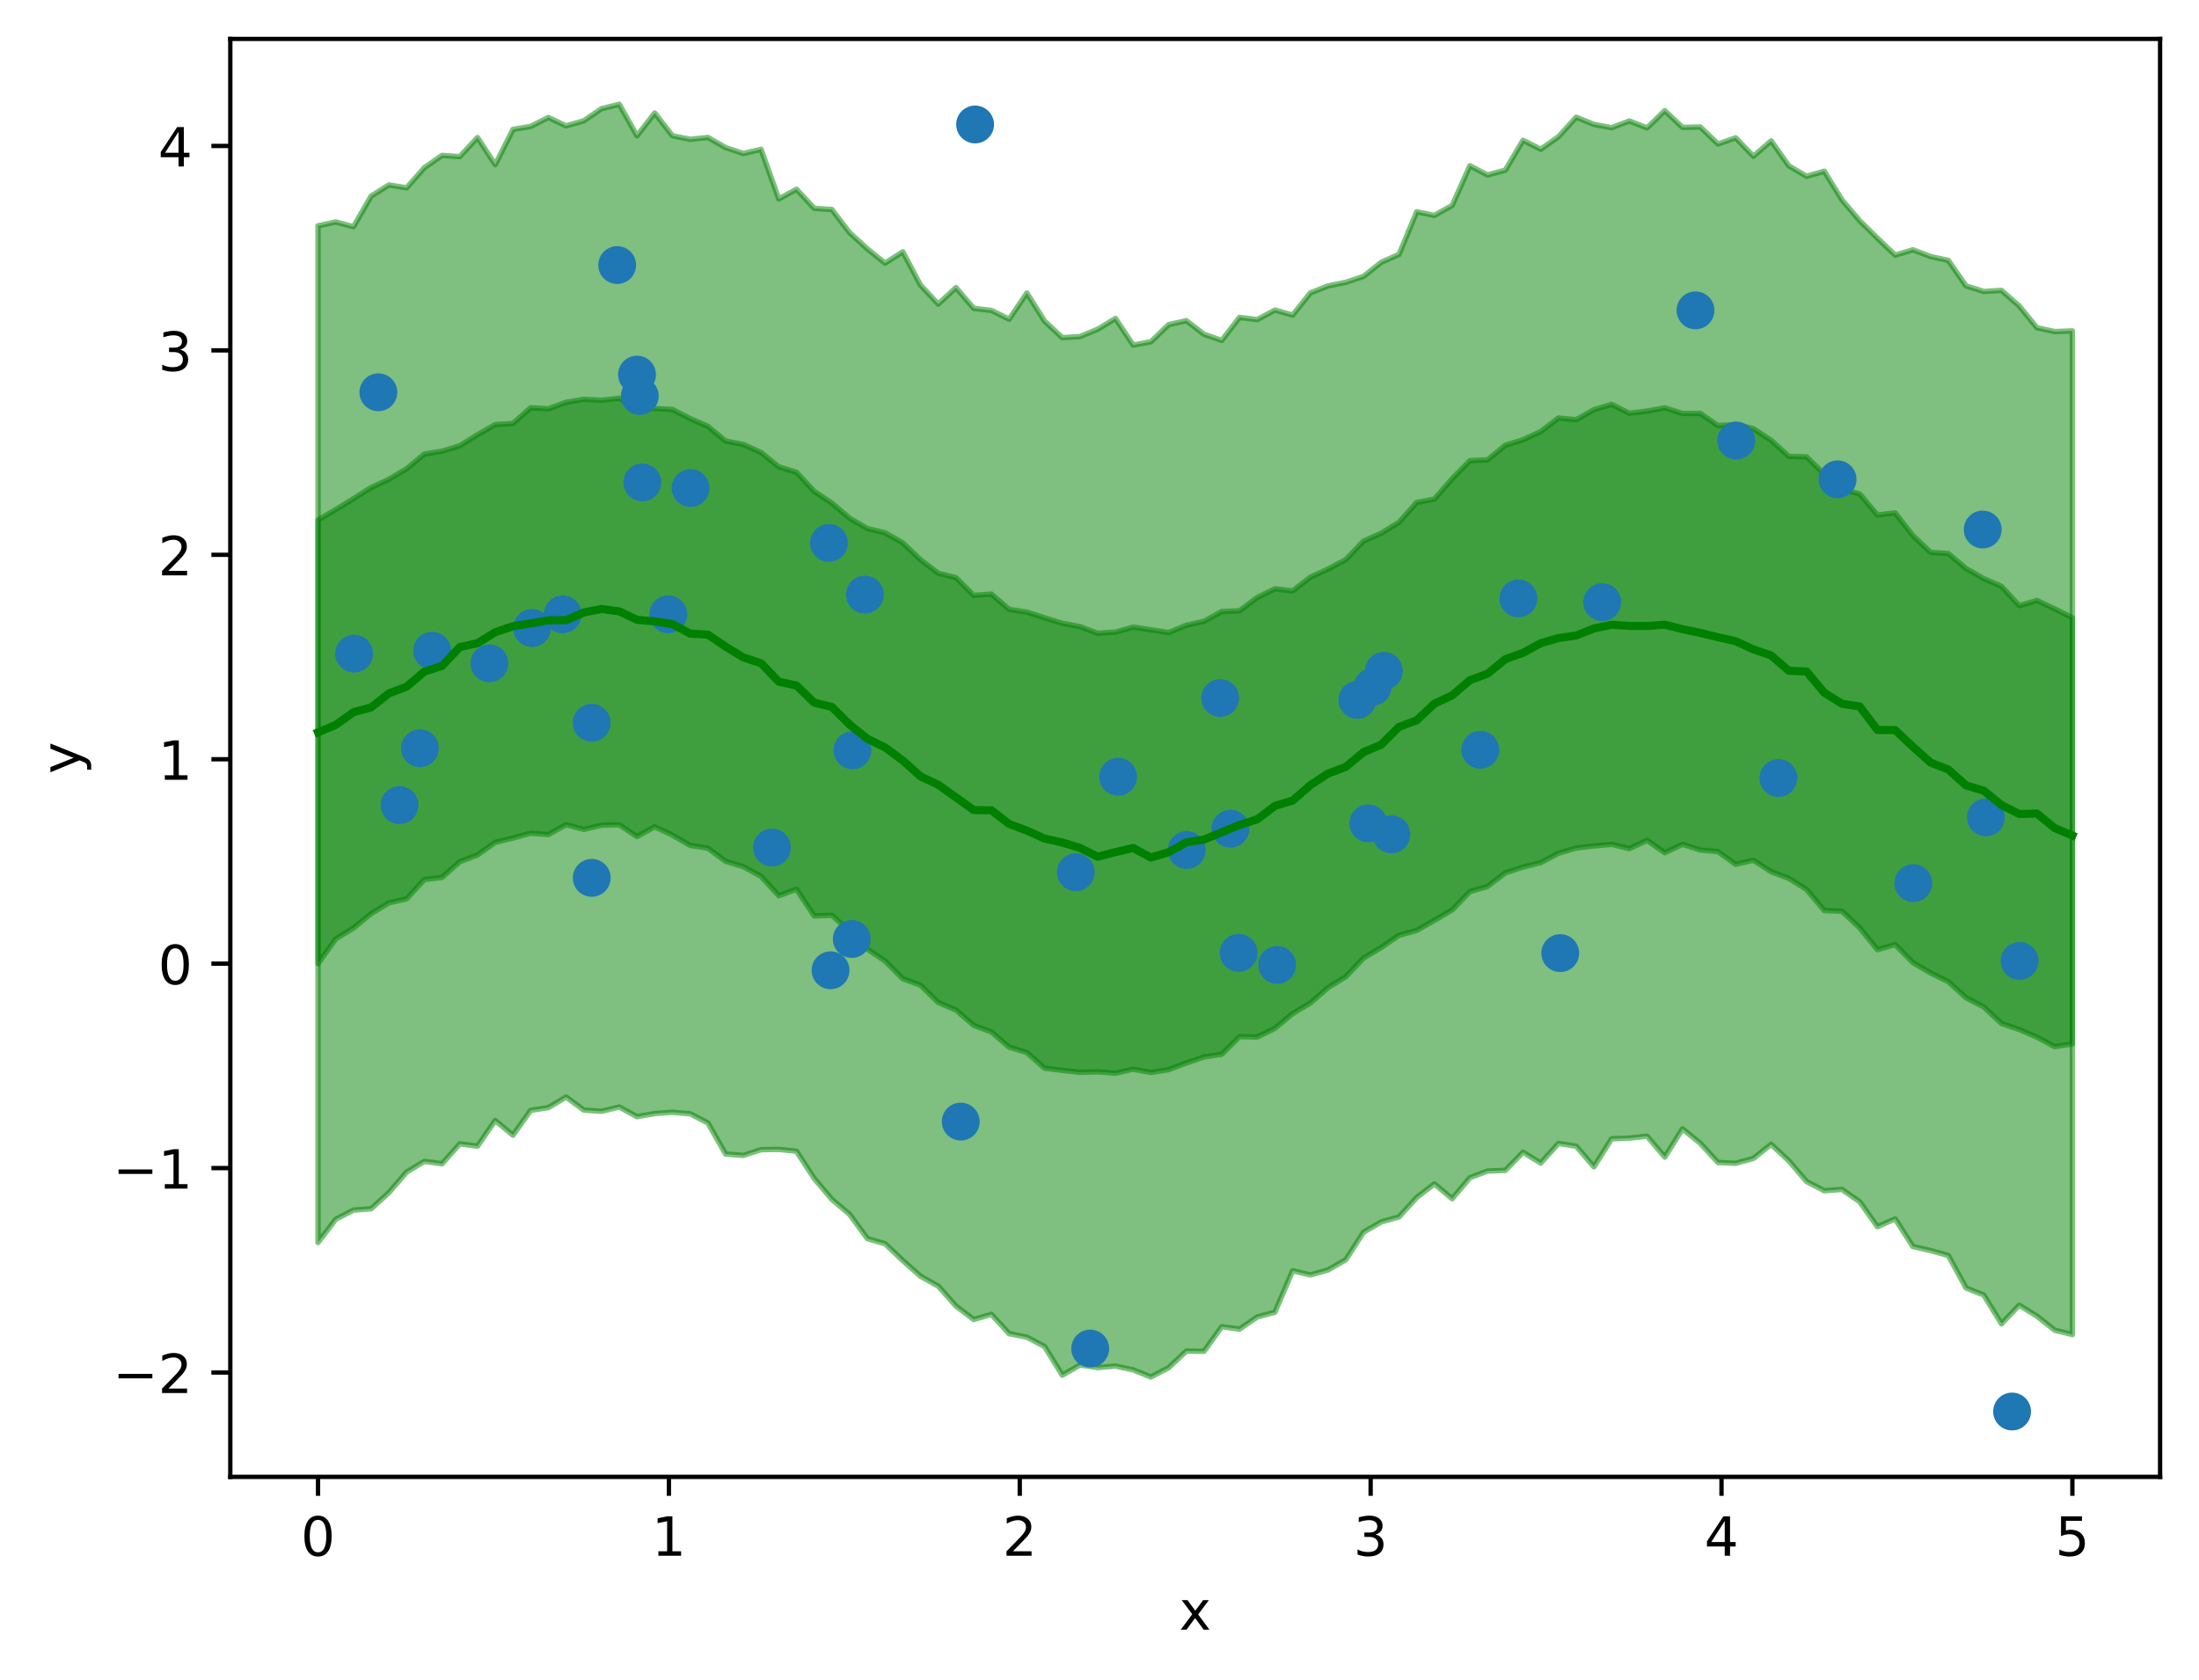 <?xml version="1.0" encoding="utf-8" standalone="no"?>
<!DOCTYPE svg PUBLIC "-//W3C//DTD SVG 1.1//EN"
  "http://www.w3.org/Graphics/SVG/1.1/DTD/svg11.dtd">
<!-- Created with matplotlib (https://matplotlib.org/) -->
<svg height="310.868pt" version="1.1" viewBox="0 0 406.94 310.868" width="406.94pt" xmlns="http://www.w3.org/2000/svg" xmlns:xlink="http://www.w3.org/1999/xlink">
 <defs>
  <style type="text/css">
*{stroke-linecap:butt;stroke-linejoin:round;}
  </style>
 </defs>
 <g id="figure_1">
  <g id="patch_1">
   <path d="M 0 310.868 
L 406.94 310.868 
L 406.94 0 
L 0 0 
z
" style="fill:#ffffff;"/>
  </g>
  <g id="axes_1">
   <g id="patch_2">
    <path d="M 42.62 273.312 
L 399.74 273.312 
L 399.74 7.2 
L 42.62 7.2 
z
" style="fill:#ffffff;"/>
   </g>
   <g id="PolyCollection_1">
    <defs>
     <path d="M 58.853 -214.63 
L 58.853 -132.532 
L 62.132 -137.123 
L 65.412 -139.139 
L 68.691 -141.794 
L 71.97 -143.788 
L 75.25 -144.539 
L 78.529 -148.103 
L 81.808 -148.494 
L 85.088 -151.41 
L 88.367 -152.657 
L 91.646 -154.976 
L 94.926 -155.791 
L 98.205 -156.673 
L 101.484 -156.432 
L 104.764 -158.258 
L 108.043 -157.376 
L 111.322 -158.159 
L 114.602 -158.241 
L 117.881 -156.054 
L 121.16 -157.865 
L 124.44 -156.323 
L 127.719 -154.416 
L 130.998 -153.906 
L 134.278 -151.483 
L 137.557 -150.489 
L 140.837 -148.697 
L 144.116 -145.109 
L 147.395 -146.311 
L 150.675 -141.37 
L 153.954 -141.485 
L 157.233 -138.543 
L 160.513 -135.222 
L 163.792 -133.025 
L 167.071 -129.745 
L 170.351 -128.547 
L 173.63 -125.35 
L 176.909 -123.96 
L 180.189 -121.117 
L 183.468 -119.895 
L 186.747 -117.093 
L 190.027 -116.089 
L 193.306 -113.184 
L 196.585 -112.786 
L 199.865 -112.421 
L 203.144 -112.516 
L 206.423 -112.261 
L 209.703 -113.004 
L 212.982 -112.394 
L 216.261 -112.921 
L 219.541 -114.155 
L 222.82 -115.276 
L 226.099 -115.783 
L 229.379 -119.032 
L 232.658 -118.951 
L 235.937 -120.574 
L 239.217 -123.297 
L 242.496 -125.249 
L 245.775 -128.112 
L 249.055 -130.13 
L 252.334 -133.566 
L 255.613 -135.535 
L 258.893 -137.779 
L 262.172 -138.681 
L 265.451 -140.557 
L 268.731 -142.471 
L 272.01 -145.882 
L 275.289 -146.831 
L 278.569 -149.347 
L 281.848 -150.405 
L 285.127 -151.239 
L 288.407 -152.97 
L 291.686 -153.932 
L 294.965 -154.321 
L 298.245 -154.615 
L 301.524 -153.824 
L 304.803 -155.361 
L 308.083 -153.071 
L 311.362 -154.626 
L 314.641 -153.571 
L 317.921 -153.273 
L 321.2 -150.924 
L 324.479 -151.681 
L 327.759 -149.555 
L 331.038 -148.322 
L 334.318 -146.265 
L 337.597 -142.369 
L 340.876 -142.242 
L 344.156 -139.155 
L 347.435 -135.117 
L 350.714 -136.067 
L 353.994 -132.73 
L 357.273 -130.809 
L 360.552 -129.202 
L 363.832 -126.222 
L 367.111 -124.532 
L 370.39 -121.461 
L 373.67 -120.351 
L 376.949 -118.939 
L 380.228 -117.182 
L 383.508 -117.689 
L 383.508 -196.544 
L 383.508 -196.544 
L 380.228 -198.189 
L 376.949 -199.747 
L 373.67 -198.78 
L 370.39 -202.356 
L 367.111 -203.777 
L 363.832 -205.658 
L 360.552 -208.424 
L 357.273 -208.641 
L 353.994 -211.747 
L 350.714 -215.951 
L 347.435 -215.558 
L 344.156 -219.442 
L 340.876 -220.392 
L 337.597 -223.114 
L 334.318 -226.326 
L 331.038 -226.4 
L 327.759 -229.373 
L 324.479 -231.535 
L 321.2 -232.301 
L 317.921 -232.1 
L 314.641 -234.356 
L 311.362 -234.355 
L 308.083 -235.39 
L 304.803 -234.79 
L 301.524 -234.386 
L 298.245 -236.035 
L 294.965 -235.041 
L 291.686 -233.198 
L 288.407 -233.506 
L 285.127 -231.001 
L 281.848 -229.49 
L 278.569 -228.472 
L 275.289 -225.765 
L 272.01 -225.609 
L 268.731 -222.275 
L 265.451 -218.505 
L 262.172 -217.881 
L 258.893 -214.199 
L 255.613 -212.19 
L 252.334 -210.735 
L 249.055 -207.306 
L 245.775 -205.561 
L 242.496 -204.046 
L 239.217 -201.519 
L 235.937 -201.896 
L 232.658 -200.285 
L 229.379 -197.819 
L 226.099 -197.704 
L 222.82 -195.88 
L 219.541 -195.146 
L 216.261 -193.807 
L 212.982 -194.313 
L 209.703 -194.81 
L 206.423 -193.89 
L 203.144 -193.663 
L 199.865 -194.902 
L 196.585 -195.525 
L 193.306 -196.539 
L 190.027 -197.59 
L 186.747 -198.093 
L 183.468 -200.925 
L 180.189 -200.681 
L 176.909 -203.963 
L 173.63 -204.786 
L 170.351 -207.277 
L 167.071 -210.387 
L 163.792 -212.263 
L 160.513 -213.044 
L 157.233 -214.961 
L 153.954 -217.751 
L 150.675 -219.934 
L 147.395 -223.472 
L 144.116 -224.476 
L 140.837 -227.133 
L 137.557 -228.613 
L 134.278 -229.251 
L 130.998 -231.971 
L 127.719 -233.401 
L 124.44 -235.086 
L 121.16 -235.272 
L 117.881 -235.059 
L 114.602 -237.166 
L 111.322 -236.789 
L 108.043 -236.971 
L 104.764 -236.419 
L 101.484 -235.213 
L 98.205 -235.406 
L 94.926 -232.494 
L 91.646 -232.289 
L 88.367 -230.408 
L 85.088 -228.373 
L 81.808 -227.364 
L 78.529 -226.836 
L 75.25 -224.118 
L 71.97 -222.169 
L 68.691 -220.642 
L 65.412 -218.572 
L 62.132 -216.568 
L 58.853 -214.63 
z
" id="mb473aaf867" style="stroke:#008000;stroke-opacity:0.5;"/>
    </defs>
    <g clip-path="url(#p8afc4ae739)">
     <use style="fill:#008000;fill-opacity:0.5;stroke:#008000;stroke-opacity:0.5;" x="0" xlink:href="#mb473aaf867" y="310.868"/>
    </g>
   </g>
   <g id="PolyCollection_2">
    <defs>
     <path d="M 58.853 -269.085 
L 58.853 -80.921 
L 62.132 -85.234 
L 65.412 -86.919 
L 68.691 -87.182 
L 71.97 -90.158 
L 75.25 -93.962 
L 78.529 -95.951 
L 81.808 -95.505 
L 85.088 -99.187 
L 88.367 -98.755 
L 91.646 -103.508 
L 94.926 -100.787 
L 98.205 -105.383 
L 101.484 -105.892 
L 104.764 -107.848 
L 108.043 -105.433 
L 111.322 -105.21 
L 114.602 -106.004 
L 117.881 -104.214 
L 121.16 -104.795 
L 124.44 -105.03 
L 127.719 -104.755 
L 130.998 -103.061 
L 134.278 -97.297 
L 137.557 -97.047 
L 140.837 -98.107 
L 144.116 -98.158 
L 147.395 -97.814 
L 150.675 -92.778 
L 153.954 -88.905 
L 157.233 -86.14 
L 160.513 -81.644 
L 163.792 -80.705 
L 167.071 -77.588 
L 170.351 -74.685 
L 173.63 -72.857 
L 176.909 -69.166 
L 180.189 -66.678 
L 183.468 -67.628 
L 186.747 -64.059 
L 190.027 -63.411 
L 193.306 -61.683 
L 196.585 -56.379 
L 199.865 -58.263 
L 203.144 -57.778 
L 206.423 -58.057 
L 209.703 -57.359 
L 212.982 -56.042 
L 216.261 -57.757 
L 219.541 -60.837 
L 222.82 -60.794 
L 226.099 -65.346 
L 229.379 -64.903 
L 232.658 -67.14 
L 235.937 -68.034 
L 239.217 -75.698 
L 242.496 -74.929 
L 245.775 -75.85 
L 249.055 -77.744 
L 252.334 -82.837 
L 255.613 -84.743 
L 258.893 -85.663 
L 262.172 -89.259 
L 265.451 -91.783 
L 268.731 -89.025 
L 272.01 -92.918 
L 275.289 -94.154 
L 278.569 -94.276 
L 281.848 -97.629 
L 285.127 -95.632 
L 288.407 -99.263 
L 291.686 -98.744 
L 294.965 -94.937 
L 298.245 -100.126 
L 301.524 -100.242 
L 304.803 -100.607 
L 308.083 -96.741 
L 311.362 -101.962 
L 314.641 -99.301 
L 317.921 -95.736 
L 321.2 -95.589 
L 324.479 -96.482 
L 327.759 -99.098 
L 331.038 -96.042 
L 334.318 -92.216 
L 337.597 -90.511 
L 340.876 -90.752 
L 344.156 -88.461 
L 347.435 -83.853 
L 350.714 -85.306 
L 353.994 -80.179 
L 357.273 -79.437 
L 360.552 -78.509 
L 363.832 -72.515 
L 367.111 -71.199 
L 370.39 -65.887 
L 373.67 -69.33 
L 376.949 -67.304 
L 380.228 -64.706 
L 383.508 -63.896 
L 383.508 -249.629 
L 383.508 -249.629 
L 380.228 -249.507 
L 376.949 -250.22 
L 373.67 -254.247 
L 370.39 -257.128 
L 367.111 -256.927 
L 363.832 -257.965 
L 360.552 -262.68 
L 357.273 -263.399 
L 353.994 -264.642 
L 350.714 -263.655 
L 347.435 -266.791 
L 344.156 -270.013 
L 340.876 -273.861 
L 337.597 -279.181 
L 334.318 -278.24 
L 331.038 -280.18 
L 327.759 -284.8 
L 324.479 -281.953 
L 321.2 -285.364 
L 317.921 -284.223 
L 314.641 -287.372 
L 311.362 -287.289 
L 308.083 -290.389 
L 304.803 -287.202 
L 301.524 -288.482 
L 298.245 -287.23 
L 294.965 -287.848 
L 291.686 -289.178 
L 288.407 -285.566 
L 285.127 -283.25 
L 281.848 -284.901 
L 278.569 -279.382 
L 275.289 -278.485 
L 272.01 -280.194 
L 268.731 -272.845 
L 265.451 -271.005 
L 262.172 -271.68 
L 258.893 -263.785 
L 255.613 -262.333 
L 252.334 -259.723 
L 249.055 -258.624 
L 245.775 -257.965 
L 242.496 -256.669 
L 239.217 -252.555 
L 235.937 -253.485 
L 232.658 -251.72 
L 229.379 -252.128 
L 226.099 -247.87 
L 222.82 -249.002 
L 219.541 -251.524 
L 216.261 -250.79 
L 212.982 -247.622 
L 209.703 -247.01 
L 206.423 -251.933 
L 203.144 -249.943 
L 199.865 -248.592 
L 196.585 -248.384 
L 193.306 -251.437 
L 190.027 -256.636 
L 186.747 -251.793 
L 183.468 -253.424 
L 180.189 -253.806 
L 176.909 -257.642 
L 173.63 -254.589 
L 170.351 -258.107 
L 167.071 -264.264 
L 163.792 -262.171 
L 160.513 -264.813 
L 157.233 -267.799 
L 153.954 -272.09 
L 150.675 -272.318 
L 147.395 -275.844 
L 144.116 -274.051 
L 140.837 -283.233 
L 137.557 -282.456 
L 134.278 -283.564 
L 130.998 -285.437 
L 127.719 -285.083 
L 124.44 -285.748 
L 121.16 -289.956 
L 117.881 -285.734 
L 114.602 -291.572 
L 111.322 -290.754 
L 108.043 -288.52 
L 104.764 -287.57 
L 101.484 -289.126 
L 98.205 -287.477 
L 94.926 -286.916 
L 91.646 -280.394 
L 88.367 -285.417 
L 85.088 -281.889 
L 81.808 -282.108 
L 78.529 -279.828 
L 75.25 -276.11 
L 71.97 -276.644 
L 68.691 -274.585 
L 65.412 -268.911 
L 62.132 -269.794 
L 58.853 -269.085 
z
" id="m0416015709" style="stroke:#008000;stroke-opacity:0.5;"/>
    </defs>
    <g clip-path="url(#p8afc4ae739)">
     <use style="fill:#008000;fill-opacity:0.5;stroke:#008000;stroke-opacity:0.5;" x="0" xlink:href="#m0416015709" y="310.868"/>
    </g>
   </g>
   <g id="PathCollection_1">
    <defs>
     <path d="M 0 3 
C 0.796 3 1.559 2.684 2.121 2.121 
C 2.684 1.559 3 0.796 3 0 
C 3 -0.796 2.684 -1.559 2.121 -2.121 
C 1.559 -2.684 0.796 -3 0 -3 
C -0.796 -3 -1.559 -2.684 -2.121 -2.121 
C -2.684 -1.559 -3 -0.796 -3 0 
C -3 0.796 -2.684 1.559 -2.121 2.121 
C -1.559 2.684 -0.796 3 0 3 
z
" id="m4a8680631d" style="stroke:#1f77b4;"/>
    </defs>
    <g clip-path="url(#p8afc4ae739)">
     <use style="fill:#1f77b4;stroke:#1f77b4;" x="180.449" xlink:href="#m4a8680631d" y="23.033"/>
     <use style="fill:#1f77b4;stroke:#1f77b4;" x="367.507" xlink:href="#m4a8680631d" y="151.267"/>
     <use style="fill:#1f77b4;stroke:#1f77b4;" x="296.498" xlink:href="#m4a8680631d" y="111.436"/>
     <use style="fill:#1f77b4;stroke:#1f77b4;" x="253.21" xlink:href="#m4a8680631d" y="152.375"/>
     <use style="fill:#1f77b4;stroke:#1f77b4;" x="109.505" xlink:href="#m4a8680631d" y="162.459"/>
     <use style="fill:#1f77b4;stroke:#1f77b4;" x="109.497" xlink:href="#m4a8680631d" y="133.757"/>
     <use style="fill:#1f77b4;stroke:#1f77b4;" x="77.71" xlink:href="#m4a8680631d" y="138.476"/>
     <use style="fill:#1f77b4;stroke:#1f77b4;" x="340.061" xlink:href="#m4a8680631d" y="88.704"/>
     <use style="fill:#1f77b4;stroke:#1f77b4;" x="254.008" xlink:href="#m4a8680631d" y="127.108"/>
     <use style="fill:#1f77b4;stroke:#1f77b4;" x="288.732" xlink:href="#m4a8680631d" y="176.385"/>
     <use style="fill:#1f77b4;stroke:#1f77b4;" x="65.536" xlink:href="#m4a8680631d" y="120.962"/>
     <use style="fill:#1f77b4;stroke:#1f77b4;" x="373.739" xlink:href="#m4a8680631d" y="177.832"/>
     <use style="fill:#1f77b4;stroke:#1f77b4;" x="329.109" xlink:href="#m4a8680631d" y="143.986"/>
     <use style="fill:#1f77b4;stroke:#1f77b4;" x="127.79" xlink:href="#m4a8680631d" y="90.318"/>
     <use style="fill:#1f77b4;stroke:#1f77b4;" x="117.883" xlink:href="#m4a8680631d" y="69.326"/>
     <use style="fill:#1f77b4;stroke:#1f77b4;" x="118.396" xlink:href="#m4a8680631d" y="73.288"/>
     <use style="fill:#1f77b4;stroke:#1f77b4;" x="157.627" xlink:href="#m4a8680631d" y="173.766"/>
     <use style="fill:#1f77b4;stroke:#1f77b4;" x="229.218" xlink:href="#m4a8680631d" y="176.34"/>
     <use style="fill:#1f77b4;stroke:#1f77b4;" x="199.086" xlink:href="#m4a8680631d" y="161.415"/>
     <use style="fill:#1f77b4;stroke:#1f77b4;" x="153.402" xlink:href="#m4a8680631d" y="100.476"/>
     <use style="fill:#1f77b4;stroke:#1f77b4;" x="257.494" xlink:href="#m4a8680631d" y="154.418"/>
     <use style="fill:#1f77b4;stroke:#1f77b4;" x="104.14" xlink:href="#m4a8680631d" y="113.687"/>
     <use style="fill:#1f77b4;stroke:#1f77b4;" x="153.699" xlink:href="#m4a8680631d" y="179.562"/>
     <use style="fill:#1f77b4;stroke:#1f77b4;" x="177.794" xlink:href="#m4a8680631d" y="207.562"/>
     <use style="fill:#1f77b4;stroke:#1f77b4;" x="206.918" xlink:href="#m4a8680631d" y="143.746"/>
     <use style="fill:#1f77b4;stroke:#1f77b4;" x="313.764" xlink:href="#m4a8680631d" y="57.433"/>
     <use style="fill:#1f77b4;stroke:#1f77b4;" x="123.678" xlink:href="#m4a8680631d" y="113.685"/>
     <use style="fill:#1f77b4;stroke:#1f77b4;" x="225.802" xlink:href="#m4a8680631d" y="129.172"/>
     <use style="fill:#1f77b4;stroke:#1f77b4;" x="251.183" xlink:href="#m4a8680631d" y="129.526"/>
     <use style="fill:#1f77b4;stroke:#1f77b4;" x="73.933" xlink:href="#m4a8680631d" y="148.995"/>
     <use style="fill:#1f77b4;stroke:#1f77b4;" x="256.095" xlink:href="#m4a8680631d" y="124.146"/>
     <use style="fill:#1f77b4;stroke:#1f77b4;" x="114.214" xlink:href="#m4a8680631d" y="49.054"/>
     <use style="fill:#1f77b4;stroke:#1f77b4;" x="79.972" xlink:href="#m4a8680631d" y="120.419"/>
     <use style="fill:#1f77b4;stroke:#1f77b4;" x="366.913" xlink:href="#m4a8680631d" y="97.992"/>
     <use style="fill:#1f77b4;stroke:#1f77b4;" x="372.35" xlink:href="#m4a8680631d" y="261.216"/>
     <use style="fill:#1f77b4;stroke:#1f77b4;" x="321.303" xlink:href="#m4a8680631d" y="81.534"/>
     <use style="fill:#1f77b4;stroke:#1f77b4;" x="157.747" xlink:href="#m4a8680631d" y="138.857"/>
     <use style="fill:#1f77b4;stroke:#1f77b4;" x="90.563" xlink:href="#m4a8680631d" y="122.754"/>
     <use style="fill:#1f77b4;stroke:#1f77b4;" x="280.992" xlink:href="#m4a8680631d" y="110.746"/>
     <use style="fill:#1f77b4;stroke:#1f77b4;" x="201.751" xlink:href="#m4a8680631d" y="249.565"/>
     <use style="fill:#1f77b4;stroke:#1f77b4;" x="98.473" xlink:href="#m4a8680631d" y="116.217"/>
     <use style="fill:#1f77b4;stroke:#1f77b4;" x="219.614" xlink:href="#m4a8680631d" y="157.304"/>
     <use style="fill:#1f77b4;stroke:#1f77b4;" x="70.017" xlink:href="#m4a8680631d" y="72.597"/>
     <use style="fill:#1f77b4;stroke:#1f77b4;" x="354.068" xlink:href="#m4a8680631d" y="163.43"/>
     <use style="fill:#1f77b4;stroke:#1f77b4;" x="142.867" xlink:href="#m4a8680631d" y="156.847"/>
     <use style="fill:#1f77b4;stroke:#1f77b4;" x="273.944" xlink:href="#m4a8680631d" y="138.754"/>
     <use style="fill:#1f77b4;stroke:#1f77b4;" x="160.051" xlink:href="#m4a8680631d" y="110.04"/>
     <use style="fill:#1f77b4;stroke:#1f77b4;" x="227.695" xlink:href="#m4a8680631d" y="153.355"/>
     <use style="fill:#1f77b4;stroke:#1f77b4;" x="236.345" xlink:href="#m4a8680631d" y="178.577"/>
     <use style="fill:#1f77b4;stroke:#1f77b4;" x="118.867" xlink:href="#m4a8680631d" y="89.282"/>
    </g>
   </g>
   <g id="matplotlib.axis_1">
    <g id="xtick_1">
     <g id="line2d_1">
      <defs>
       <path d="M 0 0 
L 0 3.5 
" id="m267731d28a" style="stroke:#000000;stroke-width:0.8;"/>
      </defs>
      <g>
       <use style="stroke:#000000;stroke-width:0.8;" x="58.853" xlink:href="#m267731d28a" y="273.312"/>
      </g>
     </g>
     <g id="text_1">
      <!-- 0 -->
      <defs>
       <path d="M 31.781 66.406 
Q 24.172 66.406 20.328 58.906 
Q 16.5 51.422 16.5 36.375 
Q 16.5 21.391 20.328 13.891 
Q 24.172 6.391 31.781 6.391 
Q 39.453 6.391 43.281 13.891 
Q 47.125 21.391 47.125 36.375 
Q 47.125 51.422 43.281 58.906 
Q 39.453 66.406 31.781 66.406 
z
M 31.781 74.219 
Q 44.047 74.219 50.516 64.516 
Q 56.984 54.828 56.984 36.375 
Q 56.984 17.969 50.516 8.266 
Q 44.047 -1.422 31.781 -1.422 
Q 19.531 -1.422 13.062 8.266 
Q 6.594 17.969 6.594 36.375 
Q 6.594 54.828 13.062 64.516 
Q 19.531 74.219 31.781 74.219 
z
" id="DejaVuSans-48"/>
      </defs>
      <g transform="translate(55.672 287.91)scale(0.1 -0.1)">
       <use xlink:href="#DejaVuSans-48"/>
      </g>
     </g>
    </g>
    <g id="xtick_2">
     <g id="line2d_2">
      <g>
       <use style="stroke:#000000;stroke-width:0.8;" x="123.784" xlink:href="#m267731d28a" y="273.312"/>
      </g>
     </g>
     <g id="text_2">
      <!-- 1 -->
      <defs>
       <path d="M 12.406 8.297 
L 28.516 8.297 
L 28.516 63.922 
L 10.984 60.406 
L 10.984 69.391 
L 28.422 72.906 
L 38.281 72.906 
L 38.281 8.297 
L 54.391 8.297 
L 54.391 0 
L 12.406 0 
z
" id="DejaVuSans-49"/>
      </defs>
      <g transform="translate(120.603 287.91)scale(0.1 -0.1)">
       <use xlink:href="#DejaVuSans-49"/>
      </g>
     </g>
    </g>
    <g id="xtick_3">
     <g id="line2d_3">
      <g>
       <use style="stroke:#000000;stroke-width:0.8;" x="188.715" xlink:href="#m267731d28a" y="273.312"/>
      </g>
     </g>
     <g id="text_3">
      <!-- 2 -->
      <defs>
       <path d="M 19.188 8.297 
L 53.609 8.297 
L 53.609 0 
L 7.328 0 
L 7.328 8.297 
Q 12.938 14.109 22.625 23.891 
Q 32.328 33.688 34.812 36.531 
Q 39.547 41.844 41.422 45.531 
Q 43.312 49.219 43.312 52.781 
Q 43.312 58.594 39.234 62.25 
Q 35.156 65.922 28.609 65.922 
Q 23.969 65.922 18.812 64.312 
Q 13.672 62.703 7.812 59.422 
L 7.812 69.391 
Q 13.766 71.781 18.938 73 
Q 24.125 74.219 28.422 74.219 
Q 39.75 74.219 46.484 68.547 
Q 53.219 62.891 53.219 53.422 
Q 53.219 48.922 51.531 44.891 
Q 49.859 40.875 45.406 35.406 
Q 44.188 33.984 37.641 27.219 
Q 31.109 20.453 19.188 8.297 
z
" id="DejaVuSans-50"/>
      </defs>
      <g transform="translate(185.534 287.91)scale(0.1 -0.1)">
       <use xlink:href="#DejaVuSans-50"/>
      </g>
     </g>
    </g>
    <g id="xtick_4">
     <g id="line2d_4">
      <g>
       <use style="stroke:#000000;stroke-width:0.8;" x="253.646" xlink:href="#m267731d28a" y="273.312"/>
      </g>
     </g>
     <g id="text_4">
      <!-- 3 -->
      <defs>
       <path d="M 40.578 39.312 
Q 47.656 37.797 51.625 33 
Q 55.609 28.219 55.609 21.188 
Q 55.609 10.406 48.188 4.484 
Q 40.766 -1.422 27.094 -1.422 
Q 22.516 -1.422 17.656 -0.516 
Q 12.797 0.391 7.625 2.203 
L 7.625 11.719 
Q 11.719 9.328 16.594 8.109 
Q 21.484 6.891 26.812 6.891 
Q 36.078 6.891 40.938 10.547 
Q 45.797 14.203 45.797 21.188 
Q 45.797 27.641 41.281 31.266 
Q 36.766 34.906 28.719 34.906 
L 20.219 34.906 
L 20.219 43.016 
L 29.109 43.016 
Q 36.375 43.016 40.234 45.922 
Q 44.094 48.828 44.094 54.297 
Q 44.094 59.906 40.109 62.906 
Q 36.141 65.922 28.719 65.922 
Q 24.656 65.922 20.016 65.031 
Q 15.375 64.156 9.812 62.312 
L 9.812 71.094 
Q 15.438 72.656 20.344 73.438 
Q 25.25 74.219 29.594 74.219 
Q 40.828 74.219 47.359 69.109 
Q 53.906 64.016 53.906 55.328 
Q 53.906 49.266 50.438 45.094 
Q 46.969 40.922 40.578 39.312 
z
" id="DejaVuSans-51"/>
      </defs>
      <g transform="translate(250.465 287.91)scale(0.1 -0.1)">
       <use xlink:href="#DejaVuSans-51"/>
      </g>
     </g>
    </g>
    <g id="xtick_5">
     <g id="line2d_5">
      <g>
       <use style="stroke:#000000;stroke-width:0.8;" x="318.577" xlink:href="#m267731d28a" y="273.312"/>
      </g>
     </g>
     <g id="text_5">
      <!-- 4 -->
      <defs>
       <path d="M 37.797 64.312 
L 12.891 25.391 
L 37.797 25.391 
z
M 35.203 72.906 
L 47.609 72.906 
L 47.609 25.391 
L 58.016 25.391 
L 58.016 17.188 
L 47.609 17.188 
L 47.609 0 
L 37.797 0 
L 37.797 17.188 
L 4.891 17.188 
L 4.891 26.703 
z
" id="DejaVuSans-52"/>
      </defs>
      <g transform="translate(315.395 287.91)scale(0.1 -0.1)">
       <use xlink:href="#DejaVuSans-52"/>
      </g>
     </g>
    </g>
    <g id="xtick_6">
     <g id="line2d_6">
      <g>
       <use style="stroke:#000000;stroke-width:0.8;" x="383.508" xlink:href="#m267731d28a" y="273.312"/>
      </g>
     </g>
     <g id="text_6">
      <!-- 5 -->
      <defs>
       <path d="M 10.797 72.906 
L 49.516 72.906 
L 49.516 64.594 
L 19.828 64.594 
L 19.828 46.734 
Q 21.969 47.469 24.109 47.828 
Q 26.266 48.188 28.422 48.188 
Q 40.625 48.188 47.75 41.5 
Q 54.891 34.812 54.891 23.391 
Q 54.891 11.625 47.562 5.094 
Q 40.234 -1.422 26.906 -1.422 
Q 22.312 -1.422 17.547 -0.641 
Q 12.797 0.141 7.719 1.703 
L 7.719 11.625 
Q 12.109 9.234 16.797 8.062 
Q 21.484 6.891 26.703 6.891 
Q 35.156 6.891 40.078 11.328 
Q 45.016 15.766 45.016 23.391 
Q 45.016 31 40.078 35.438 
Q 35.156 39.891 26.703 39.891 
Q 22.75 39.891 18.812 39.016 
Q 14.891 38.141 10.797 36.281 
z
" id="DejaVuSans-53"/>
      </defs>
      <g transform="translate(380.326 287.91)scale(0.1 -0.1)">
       <use xlink:href="#DejaVuSans-53"/>
      </g>
     </g>
    </g>
    <g id="text_7">
     <!-- x -->
     <defs>
      <path d="M 54.891 54.688 
L 35.109 28.078 
L 55.906 0 
L 45.312 0 
L 29.391 21.484 
L 13.484 0 
L 2.875 0 
L 24.125 28.609 
L 4.688 54.688 
L 15.281 54.688 
L 29.781 35.203 
L 44.281 54.688 
z
" id="DejaVuSans-120"/>
     </defs>
     <g transform="translate(218.221 301.589)scale(0.1 -0.1)">
      <use xlink:href="#DejaVuSans-120"/>
     </g>
    </g>
   </g>
   <g id="matplotlib.axis_2">
    <g id="ytick_1">
     <g id="line2d_7">
      <defs>
       <path d="M 0 0 
L -3.5 0 
" id="m664a0bd634" style="stroke:#000000;stroke-width:0.8;"/>
      </defs>
      <g>
       <use style="stroke:#000000;stroke-width:0.8;" x="42.62" xlink:href="#m664a0bd634" y="254"/>
      </g>
     </g>
     <g id="text_8">
      <!-- −2 -->
      <defs>
       <path d="M 10.594 35.5 
L 73.188 35.5 
L 73.188 27.203 
L 10.594 27.203 
z
" id="DejaVuSans-8722"/>
      </defs>
      <g transform="translate(20.878 257.799)scale(0.1 -0.1)">
       <use xlink:href="#DejaVuSans-8722"/>
       <use x="83.789" xlink:href="#DejaVuSans-50"/>
      </g>
     </g>
    </g>
    <g id="ytick_2">
     <g id="line2d_8">
      <g>
       <use style="stroke:#000000;stroke-width:0.8;" x="42.62" xlink:href="#m664a0bd634" y="216.168"/>
      </g>
     </g>
     <g id="text_9">
      <!-- −1 -->
      <g transform="translate(20.878 219.967)scale(0.1 -0.1)">
       <use xlink:href="#DejaVuSans-8722"/>
       <use x="83.789" xlink:href="#DejaVuSans-49"/>
      </g>
     </g>
    </g>
    <g id="ytick_3">
     <g id="line2d_9">
      <g>
       <use style="stroke:#000000;stroke-width:0.8;" x="42.62" xlink:href="#m664a0bd634" y="178.337"/>
      </g>
     </g>
     <g id="text_10">
      <!-- 0 -->
      <g transform="translate(29.258 182.136)scale(0.1 -0.1)">
       <use xlink:href="#DejaVuSans-48"/>
      </g>
     </g>
    </g>
    <g id="ytick_4">
     <g id="line2d_10">
      <g>
       <use style="stroke:#000000;stroke-width:0.8;" x="42.62" xlink:href="#m664a0bd634" y="140.505"/>
      </g>
     </g>
     <g id="text_11">
      <!-- 1 -->
      <g transform="translate(29.258 144.305)scale(0.1 -0.1)">
       <use xlink:href="#DejaVuSans-49"/>
      </g>
     </g>
    </g>
    <g id="ytick_5">
     <g id="line2d_11">
      <g>
       <use style="stroke:#000000;stroke-width:0.8;" x="42.62" xlink:href="#m664a0bd634" y="102.674"/>
      </g>
     </g>
     <g id="text_12">
      <!-- 2 -->
      <g transform="translate(29.258 106.473)scale(0.1 -0.1)">
       <use xlink:href="#DejaVuSans-50"/>
      </g>
     </g>
    </g>
    <g id="ytick_6">
     <g id="line2d_12">
      <g>
       <use style="stroke:#000000;stroke-width:0.8;" x="42.62" xlink:href="#m664a0bd634" y="64.843"/>
      </g>
     </g>
     <g id="text_13">
      <!-- 3 -->
      <g transform="translate(29.258 68.642)scale(0.1 -0.1)">
       <use xlink:href="#DejaVuSans-51"/>
      </g>
     </g>
    </g>
    <g id="ytick_7">
     <g id="line2d_13">
      <g>
       <use style="stroke:#000000;stroke-width:0.8;" x="42.62" xlink:href="#m664a0bd634" y="27.011"/>
      </g>
     </g>
     <g id="text_14">
      <!-- 4 -->
      <g transform="translate(29.258 30.81)scale(0.1 -0.1)">
       <use xlink:href="#DejaVuSans-52"/>
      </g>
     </g>
    </g>
    <g id="text_15">
     <!-- y -->
     <defs>
      <path d="M 32.172 -5.078 
Q 28.375 -14.844 24.75 -17.812 
Q 21.141 -20.797 15.094 -20.797 
L 7.906 -20.797 
L 7.906 -13.281 
L 13.188 -13.281 
Q 16.891 -13.281 18.938 -11.516 
Q 21 -9.766 23.484 -3.219 
L 25.094 0.875 
L 2.984 54.688 
L 12.5 54.688 
L 29.594 11.922 
L 46.688 54.688 
L 56.203 54.688 
z
" id="DejaVuSans-121"/>
     </defs>
     <g transform="translate(14.798 143.215)rotate(-90)scale(0.1 -0.1)">
      <use xlink:href="#DejaVuSans-121"/>
     </g>
    </g>
   </g>
   <g id="line2d_14">
    <path clip-path="url(#p8afc4ae739)" d="M 58.853 135.53 
L 62.132 134.153 
L 65.412 131.802 
L 68.691 130.908 
L 71.97 128.32 
L 75.25 127.075 
L 78.529 124.289 
L 81.808 123.23 
L 85.088 119.748 
L 88.367 119.026 
L 91.646 116.997 
L 94.926 115.894 
L 98.205 115.362 
L 101.484 114.789 
L 104.764 114.769 
L 108.043 113.345 
L 111.322 112.698 
L 114.602 113.142 
L 117.881 114.703 
L 121.16 115.001 
L 124.44 115.497 
L 127.719 117.262 
L 130.998 117.442 
L 134.278 119.664 
L 137.557 121.664 
L 140.837 122.737 
L 144.116 126.144 
L 147.395 126.864 
L 150.675 130.03 
L 153.954 130.831 
L 157.233 134.101 
L 160.513 136.716 
L 163.792 138.327 
L 167.071 140.732 
L 170.351 143.692 
L 173.63 145.225 
L 176.909 147.561 
L 180.189 149.906 
L 183.468 149.96 
L 186.747 152.478 
L 190.027 153.709 
L 193.306 155.186 
L 196.585 155.918 
L 199.865 156.905 
L 203.144 158.55 
L 206.423 157.686 
L 209.703 156.928 
L 212.982 158.695 
L 216.261 157.713 
L 219.541 155.885 
L 222.82 155.374 
L 226.099 154.01 
L 229.379 152.662 
L 232.658 151.622 
L 235.937 149.142 
L 239.217 148.153 
L 242.496 145.29 
L 245.775 143.151 
L 249.055 141.92 
L 252.334 139.194 
L 255.613 137.8 
L 258.893 134.514 
L 262.172 133.306 
L 265.451 130.213 
L 268.731 128.688 
L 272.01 125.881 
L 275.289 124.673 
L 278.569 121.992 
L 281.848 120.815 
L 285.127 119.03 
L 288.407 118.076 
L 291.686 117.612 
L 294.965 116.302 
L 298.245 115.617 
L 301.524 115.837 
L 304.803 115.845 
L 308.083 115.61 
L 311.362 116.436 
L 314.641 117.117 
L 317.921 117.924 
L 321.2 118.656 
L 324.479 120.182 
L 327.759 121.299 
L 331.038 124.134 
L 334.318 124.267 
L 337.597 128.201 
L 340.876 130.245 
L 344.156 130.736 
L 347.435 135.092 
L 350.714 135.106 
L 353.994 138.198 
L 357.273 141.129 
L 360.552 142.409 
L 363.832 145.347 
L 367.111 146.328 
L 370.39 148.981 
L 373.67 150.645 
L 376.949 150.56 
L 380.228 153.241 
L 383.508 154.621 
" style="fill:none;stroke:#008000;stroke-linecap:square;stroke-width:1.5;"/>
   </g>
   <g id="patch_3">
    <path d="M 42.62 273.312 
L 42.62 7.2 
" style="fill:none;stroke:#000000;stroke-linecap:square;stroke-linejoin:miter;stroke-width:0.8;"/>
   </g>
   <g id="patch_4">
    <path d="M 399.74 273.312 
L 399.74 7.2 
" style="fill:none;stroke:#000000;stroke-linecap:square;stroke-linejoin:miter;stroke-width:0.8;"/>
   </g>
   <g id="patch_5">
    <path d="M 42.62 273.312 
L 399.74 273.312 
" style="fill:none;stroke:#000000;stroke-linecap:square;stroke-linejoin:miter;stroke-width:0.8;"/>
   </g>
   <g id="patch_6">
    <path d="M 42.62 7.2 
L 399.74 7.2 
" style="fill:none;stroke:#000000;stroke-linecap:square;stroke-linejoin:miter;stroke-width:0.8;"/>
   </g>
  </g>
 </g>
 <defs>
  <clipPath id="p8afc4ae739">
   <rect height="266.112" width="357.12" x="42.62" y="7.2"/>
  </clipPath>
 </defs>
</svg>
